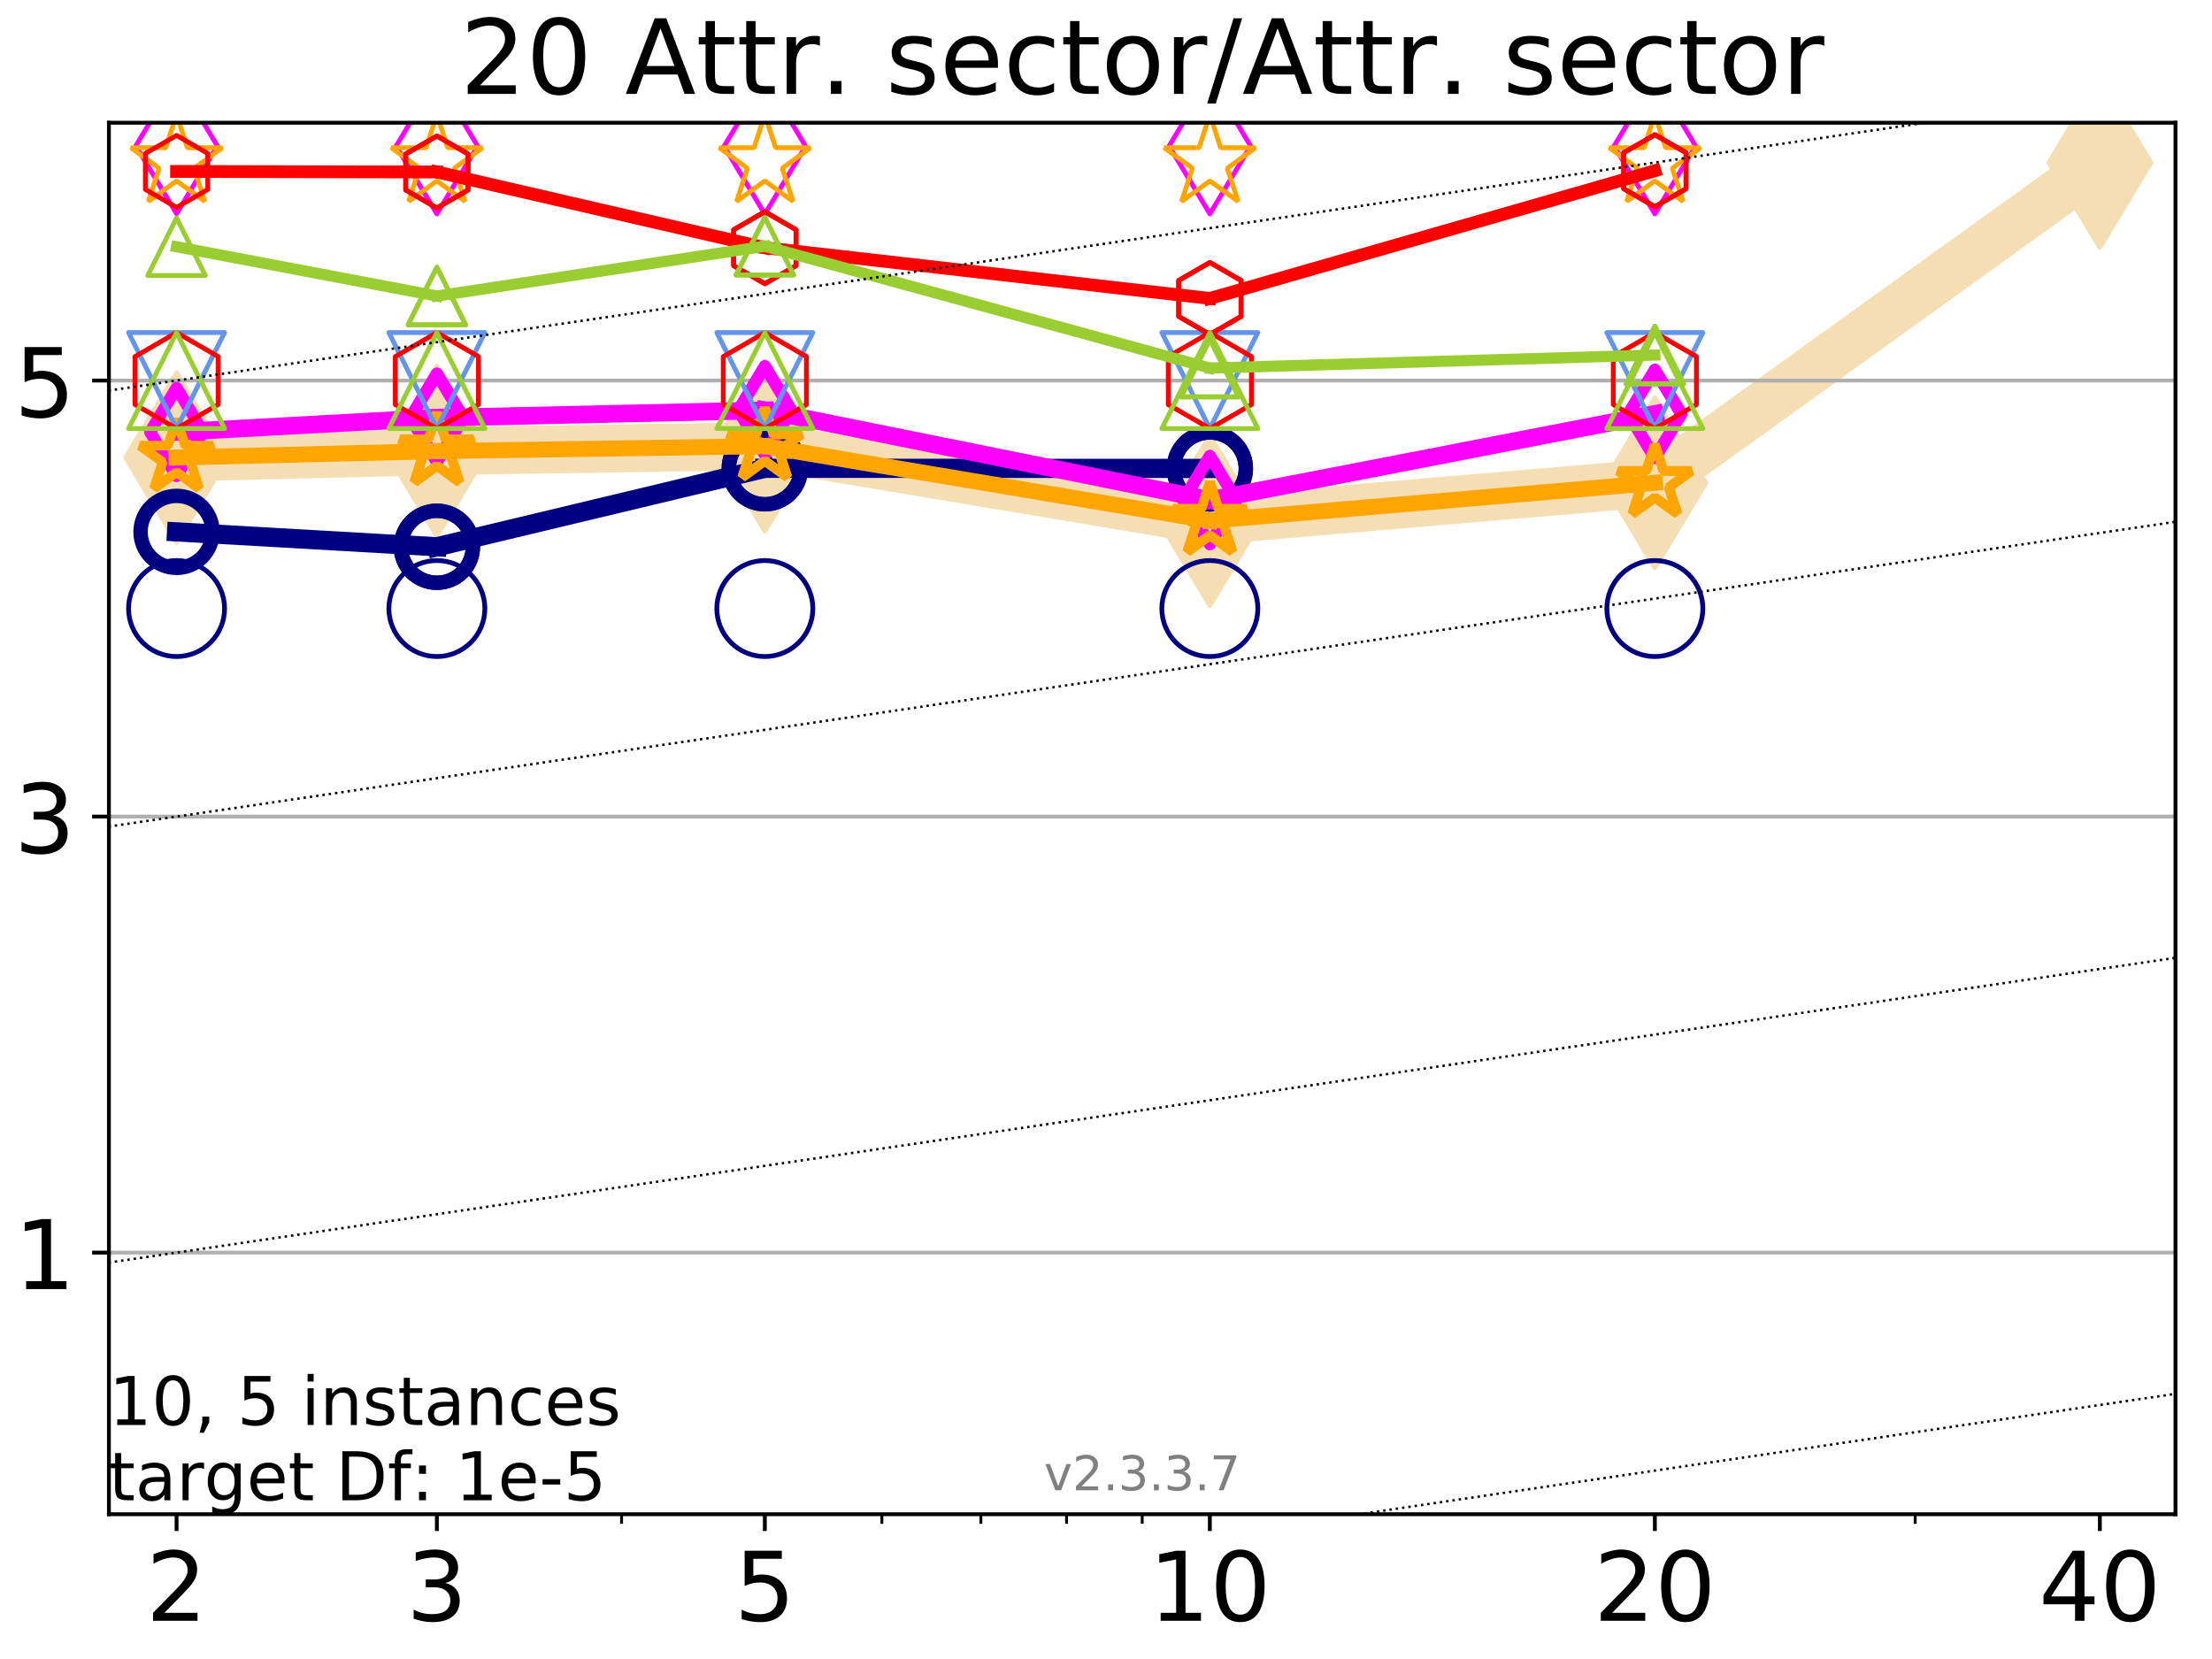 <?xml version="1.0" encoding="utf-8" standalone="no"?>
<!DOCTYPE svg PUBLIC "-//W3C//DTD SVG 1.1//EN"
  "http://www.w3.org/Graphics/SVG/1.1/DTD/svg11.dtd">
<!-- Created with matplotlib (https://matplotlib.org/) -->
<svg height="345.6pt" version="1.1" viewBox="0 0 460.8 345.6" width="460.8pt" xmlns="http://www.w3.org/2000/svg" xmlns:xlink="http://www.w3.org/1999/xlink">
 <defs>
  <style type="text/css">
*{stroke-linecap:butt;stroke-linejoin:round;}
  </style>
 </defs>
 <g id="figure_1">
  <g id="patch_1">
   <path d="M 0 345.6 
L 460.8 345.6 
L 460.8 0 
L 0 0 
z
" style="fill:#ffffff;"/>
  </g>
  <g id="axes_1">
   <g id="patch_2">
    <path d="M 22.69 315.44 
L 453.192 315.44 
L 453.192 25.56 
L 22.69 25.56 
z
" style="fill:#ffffff;"/>
   </g>
   <g id="line2d_1">
    <path clip-path="url(#p41acf5c14c)" d="M 36.781 95.31 
L 91.009 93.977 
L 159.329 92.948 
L 252.032 108.471 
L 344.736 100.58 
L 437.439 33.873 
" style="fill:none;stroke:#f5deb3;stroke-linecap:square;stroke-width:10;"/>
    <defs>
     <path d="M 0 17.678 
L 10.607 0 
L 0 -17.678 
L -10.607 0 
z
" id="m7539dbd05b" style="stroke:#f5deb3;stroke-linejoin:miter;"/>
    </defs>
    <g clip-path="url(#p41acf5c14c)">
     <use style="fill:#f5deb3;stroke:#f5deb3;stroke-linejoin:miter;" x="36.781" xlink:href="#m7539dbd05b" y="95.31"/>
     <use style="fill:#f5deb3;stroke:#f5deb3;stroke-linejoin:miter;" x="91.009" xlink:href="#m7539dbd05b" y="93.977"/>
     <use style="fill:#f5deb3;stroke:#f5deb3;stroke-linejoin:miter;" x="159.329" xlink:href="#m7539dbd05b" y="92.948"/>
     <use style="fill:#f5deb3;stroke:#f5deb3;stroke-linejoin:miter;" x="252.032" xlink:href="#m7539dbd05b" y="108.471"/>
     <use style="fill:#f5deb3;stroke:#f5deb3;stroke-linejoin:miter;" x="344.736" xlink:href="#m7539dbd05b" y="100.58"/>
     <use style="fill:#f5deb3;stroke:#f5deb3;stroke-linejoin:miter;" x="437.439" xlink:href="#m7539dbd05b" y="33.873"/>
    </g>
   </g>
   <g id="matplotlib.axis_1">
    <g id="xtick_1">
     <g id="line2d_2">
      <defs>
       <path d="M 0 0 
L 0 3.5 
" id="m50e91d3ee3" style="stroke:#000000;stroke-width:0.8;"/>
      </defs>
      <g>
       <use style="stroke:#000000;stroke-width:0.8;" x="36.781" xlink:href="#m50e91d3ee3" y="315.44"/>
      </g>
     </g>
     <g id="text_1">
      <!-- 2 -->
      <defs>
       <path d="M 19.188 8.297 
L 53.609 8.297 
L 53.609 0 
L 7.328 0 
L 7.328 8.297 
Q 12.938 14.109 22.625 23.891 
Q 32.328 33.688 34.812 36.531 
Q 39.547 41.844 41.422 45.531 
Q 43.312 49.219 43.312 52.781 
Q 43.312 58.594 39.234 62.25 
Q 35.156 65.922 28.609 65.922 
Q 23.969 65.922 18.812 64.312 
Q 13.672 62.703 7.812 59.422 
L 7.812 69.391 
Q 13.766 71.781 18.938 73 
Q 24.125 74.219 28.422 74.219 
Q 39.75 74.219 46.484 68.547 
Q 53.219 62.891 53.219 53.422 
Q 53.219 48.922 51.531 44.891 
Q 49.859 40.875 45.406 35.406 
Q 44.188 33.984 37.641 27.219 
Q 31.109 20.453 19.188 8.297 
z
" id="DejaVuSans-50"/>
      </defs>
      <g transform="translate(30.419 337.637)scale(0.2 -0.2)">
       <use xlink:href="#DejaVuSans-50"/>
      </g>
     </g>
    </g>
    <g id="xtick_2">
     <g id="line2d_3">
      <g>
       <use style="stroke:#000000;stroke-width:0.8;" x="91.009" xlink:href="#m50e91d3ee3" y="315.44"/>
      </g>
     </g>
     <g id="text_2">
      <!-- 3 -->
      <defs>
       <path d="M 40.578 39.312 
Q 47.656 37.797 51.625 33 
Q 55.609 28.219 55.609 21.188 
Q 55.609 10.406 48.188 4.484 
Q 40.766 -1.422 27.094 -1.422 
Q 22.516 -1.422 17.656 -0.516 
Q 12.797 0.391 7.625 2.203 
L 7.625 11.719 
Q 11.719 9.328 16.594 8.109 
Q 21.484 6.891 26.812 6.891 
Q 36.078 6.891 40.938 10.547 
Q 45.797 14.203 45.797 21.188 
Q 45.797 27.641 41.281 31.266 
Q 36.766 34.906 28.719 34.906 
L 20.219 34.906 
L 20.219 43.016 
L 29.109 43.016 
Q 36.375 43.016 40.234 45.922 
Q 44.094 48.828 44.094 54.297 
Q 44.094 59.906 40.109 62.906 
Q 36.141 65.922 28.719 65.922 
Q 24.656 65.922 20.016 65.031 
Q 15.375 64.156 9.812 62.312 
L 9.812 71.094 
Q 15.438 72.656 20.344 73.438 
Q 25.25 74.219 29.594 74.219 
Q 40.828 74.219 47.359 69.109 
Q 53.906 64.016 53.906 55.328 
Q 53.906 49.266 50.438 45.094 
Q 46.969 40.922 40.578 39.312 
z
" id="DejaVuSans-51"/>
      </defs>
      <g transform="translate(84.647 337.637)scale(0.2 -0.2)">
       <use xlink:href="#DejaVuSans-51"/>
      </g>
     </g>
    </g>
    <g id="xtick_3">
     <g id="line2d_4">
      <g>
       <use style="stroke:#000000;stroke-width:0.8;" x="159.329" xlink:href="#m50e91d3ee3" y="315.44"/>
      </g>
     </g>
     <g id="text_3">
      <!-- 5 -->
      <defs>
       <path d="M 10.797 72.906 
L 49.516 72.906 
L 49.516 64.594 
L 19.828 64.594 
L 19.828 46.734 
Q 21.969 47.469 24.109 47.828 
Q 26.266 48.188 28.422 48.188 
Q 40.625 48.188 47.75 41.5 
Q 54.891 34.812 54.891 23.391 
Q 54.891 11.625 47.562 5.094 
Q 40.234 -1.422 26.906 -1.422 
Q 22.312 -1.422 17.547 -0.641 
Q 12.797 0.141 7.719 1.703 
L 7.719 11.625 
Q 12.109 9.234 16.797 8.062 
Q 21.484 6.891 26.703 6.891 
Q 35.156 6.891 40.078 11.328 
Q 45.016 15.766 45.016 23.391 
Q 45.016 31 40.078 35.438 
Q 35.156 39.891 26.703 39.891 
Q 22.75 39.891 18.812 39.016 
Q 14.891 38.141 10.797 36.281 
z
" id="DejaVuSans-53"/>
      </defs>
      <g transform="translate(152.966 337.637)scale(0.2 -0.2)">
       <use xlink:href="#DejaVuSans-53"/>
      </g>
     </g>
    </g>
    <g id="xtick_4">
     <g id="line2d_5">
      <g>
       <use style="stroke:#000000;stroke-width:0.8;" x="252.032" xlink:href="#m50e91d3ee3" y="315.44"/>
      </g>
     </g>
     <g id="text_4">
      <!-- 10 -->
      <defs>
       <path d="M 12.406 8.297 
L 28.516 8.297 
L 28.516 63.922 
L 10.984 60.406 
L 10.984 69.391 
L 28.422 72.906 
L 38.281 72.906 
L 38.281 8.297 
L 54.391 8.297 
L 54.391 0 
L 12.406 0 
z
" id="DejaVuSans-49"/>
       <path d="M 31.781 66.406 
Q 24.172 66.406 20.328 58.906 
Q 16.5 51.422 16.5 36.375 
Q 16.5 21.391 20.328 13.891 
Q 24.172 6.391 31.781 6.391 
Q 39.453 6.391 43.281 13.891 
Q 47.125 21.391 47.125 36.375 
Q 47.125 51.422 43.281 58.906 
Q 39.453 66.406 31.781 66.406 
z
M 31.781 74.219 
Q 44.047 74.219 50.516 64.516 
Q 56.984 54.828 56.984 36.375 
Q 56.984 17.969 50.516 8.266 
Q 44.047 -1.422 31.781 -1.422 
Q 19.531 -1.422 13.062 8.266 
Q 6.594 17.969 6.594 36.375 
Q 6.594 54.828 13.062 64.516 
Q 19.531 74.219 31.781 74.219 
z
" id="DejaVuSans-48"/>
      </defs>
      <g transform="translate(239.307 337.637)scale(0.2 -0.2)">
       <use xlink:href="#DejaVuSans-49"/>
       <use x="63.623" xlink:href="#DejaVuSans-48"/>
      </g>
     </g>
    </g>
    <g id="xtick_5">
     <g id="line2d_6">
      <g>
       <use style="stroke:#000000;stroke-width:0.8;" x="344.736" xlink:href="#m50e91d3ee3" y="315.44"/>
      </g>
     </g>
     <g id="text_5">
      <!-- 20 -->
      <g transform="translate(332.011 337.637)scale(0.2 -0.2)">
       <use xlink:href="#DejaVuSans-50"/>
       <use x="63.623" xlink:href="#DejaVuSans-48"/>
      </g>
     </g>
    </g>
    <g id="xtick_6">
     <g id="line2d_7">
      <g>
       <use style="stroke:#000000;stroke-width:0.8;" x="437.439" xlink:href="#m50e91d3ee3" y="315.44"/>
      </g>
     </g>
     <g id="text_6">
      <!-- 40 -->
      <defs>
       <path d="M 37.797 64.312 
L 12.891 25.391 
L 37.797 25.391 
z
M 35.203 72.906 
L 47.609 72.906 
L 47.609 25.391 
L 58.016 25.391 
L 58.016 17.188 
L 47.609 17.188 
L 47.609 0 
L 37.797 0 
L 37.797 17.188 
L 4.891 17.188 
L 4.891 26.703 
z
" id="DejaVuSans-52"/>
      </defs>
      <g transform="translate(424.714 337.637)scale(0.2 -0.2)">
       <use xlink:href="#DejaVuSans-52"/>
       <use x="63.623" xlink:href="#DejaVuSans-48"/>
      </g>
     </g>
    </g>
    <g id="xtick_7">
     <g id="line2d_8">
      <defs>
       <path d="M 0 0 
L 0 2 
" id="m3b1a9f4976" style="stroke:#000000;stroke-width:0.6;"/>
      </defs>
      <g>
       <use style="stroke:#000000;stroke-width:0.6;" x="129.485" xlink:href="#m3b1a9f4976" y="315.44"/>
      </g>
     </g>
    </g>
    <g id="xtick_8">
     <g id="line2d_9">
      <g>
       <use style="stroke:#000000;stroke-width:0.6;" x="183.713" xlink:href="#m3b1a9f4976" y="315.44"/>
      </g>
     </g>
    </g>
    <g id="xtick_9">
     <g id="line2d_10">
      <g>
       <use style="stroke:#000000;stroke-width:0.6;" x="204.329" xlink:href="#m3b1a9f4976" y="315.44"/>
      </g>
     </g>
    </g>
    <g id="xtick_10">
     <g id="line2d_11">
      <g>
       <use style="stroke:#000000;stroke-width:0.6;" x="222.188" xlink:href="#m3b1a9f4976" y="315.44"/>
      </g>
     </g>
    </g>
    <g id="xtick_11">
     <g id="line2d_12">
      <g>
       <use style="stroke:#000000;stroke-width:0.6;" x="237.941" xlink:href="#m3b1a9f4976" y="315.44"/>
      </g>
     </g>
    </g>
    <g id="xtick_12">
     <g id="line2d_13">
      <g>
       <use style="stroke:#000000;stroke-width:0.6;" x="398.964" xlink:href="#m3b1a9f4976" y="315.44"/>
      </g>
     </g>
    </g>
   </g>
   <g id="matplotlib.axis_2">
    <g id="ytick_1">
     <g id="line2d_14">
      <path clip-path="url(#p41acf5c14c)" d="M 22.69 260.942 
L 453.192 260.942 
" style="fill:none;stroke:#b0b0b0;stroke-linecap:square;stroke-width:0.8;"/>
     </g>
     <g id="line2d_15">
      <defs>
       <path d="M 0 0 
L -3.5 0 
" id="m566e4eaef5" style="stroke:#000000;stroke-width:0.8;"/>
      </defs>
      <g>
       <use style="stroke:#000000;stroke-width:0.8;" x="22.69" xlink:href="#m566e4eaef5" y="260.942"/>
      </g>
     </g>
     <g id="text_7">
      <!-- 1 -->
      <g transform="translate(2.965 268.54)scale(0.2 -0.2)">
       <use xlink:href="#DejaVuSans-49"/>
      </g>
     </g>
    </g>
    <g id="ytick_2">
     <g id="line2d_16">
      <path clip-path="url(#p41acf5c14c)" d="M 22.69 170.111 
L 453.192 170.111 
" style="fill:none;stroke:#b0b0b0;stroke-linecap:square;stroke-width:0.8;"/>
     </g>
     <g id="line2d_17">
      <g>
       <use style="stroke:#000000;stroke-width:0.8;" x="22.69" xlink:href="#m566e4eaef5" y="170.111"/>
      </g>
     </g>
     <g id="text_8">
      <!-- 3 -->
      <g transform="translate(2.965 177.709)scale(0.2 -0.2)">
       <use xlink:href="#DejaVuSans-51"/>
      </g>
     </g>
    </g>
    <g id="ytick_3">
     <g id="line2d_18">
      <path clip-path="url(#p41acf5c14c)" d="M 22.69 79.28 
L 453.192 79.28 
" style="fill:none;stroke:#b0b0b0;stroke-linecap:square;stroke-width:0.8;"/>
     </g>
     <g id="line2d_19">
      <g>
       <use style="stroke:#000000;stroke-width:0.8;" x="22.69" xlink:href="#m566e4eaef5" y="79.28"/>
      </g>
     </g>
     <g id="text_9">
      <!-- 5 -->
      <g transform="translate(2.965 86.878)scale(0.2 -0.2)">
       <use xlink:href="#DejaVuSans-53"/>
      </g>
     </g>
    </g>
   </g>
   <g id="line2d_20">
    <path clip-path="url(#p41acf5c14c)" d="M 36.781 110.799 
L 91.009 113.903 
" style="fill:none;stroke:#000080;stroke-linecap:square;stroke-width:4;"/>
    <defs>
     <path d="M 0 7.5 
C 1.989 7.5 3.897 6.71 5.303 5.303 
C 6.71 3.897 7.5 1.989 7.5 0 
C 7.5 -1.989 6.71 -3.897 5.303 -5.303 
C 3.897 -6.71 1.989 -7.5 0 -7.5 
C -1.989 -7.5 -3.897 -6.71 -5.303 -5.303 
C -6.71 -3.897 -7.5 -1.989 -7.5 0 
C -7.5 1.989 -6.71 3.897 -5.303 5.303 
C -3.897 6.71 -1.989 7.5 0 7.5 
z
" id="me9a0c41f07" style="stroke:#000080;stroke-width:3;"/>
    </defs>
    <g clip-path="url(#p41acf5c14c)">
     <use style="fill-opacity:0;stroke:#000080;stroke-width:3;" x="36.781" xlink:href="#me9a0c41f07" y="110.799"/>
     <use style="fill-opacity:0;stroke:#000080;stroke-width:3;" x="91.009" xlink:href="#me9a0c41f07" y="113.903"/>
    </g>
   </g>
   <g id="line2d_21">
    <path clip-path="url(#p41acf5c14c)" d="M 91.009 113.903 
L 159.329 97.552 
" style="fill:none;stroke:#000080;stroke-linecap:square;stroke-width:4;"/>
    <g clip-path="url(#p41acf5c14c)">
     <use style="fill-opacity:0;stroke:#000080;stroke-width:3;" x="91.009" xlink:href="#me9a0c41f07" y="113.903"/>
     <use style="fill-opacity:0;stroke:#000080;stroke-width:3;" x="159.329" xlink:href="#me9a0c41f07" y="97.552"/>
    </g>
   </g>
   <g id="line2d_22">
    <path clip-path="url(#p41acf5c14c)" d="M 159.329 97.552 
L 252.032 97.583 
" style="fill:none;stroke:#000080;stroke-linecap:square;stroke-width:4;"/>
    <g clip-path="url(#p41acf5c14c)">
     <use style="fill-opacity:0;stroke:#000080;stroke-width:3;" x="159.329" xlink:href="#me9a0c41f07" y="97.552"/>
     <use style="fill-opacity:0;stroke:#000080;stroke-width:3;" x="252.032" xlink:href="#me9a0c41f07" y="97.583"/>
    </g>
   </g>
   <g id="line2d_23">
    <path clip-path="url(#p41acf5c14c)" d="M 252.032 97.583 
" style="fill:none;stroke:#000080;stroke-linecap:square;stroke-width:4;"/>
    <g clip-path="url(#p41acf5c14c)">
     <use style="fill-opacity:0;stroke:#000080;stroke-width:3;" x="252.032" xlink:href="#me9a0c41f07" y="97.583"/>
    </g>
   </g>
   <g id="line2d_24"/>
   <g id="line2d_25">
    <defs>
     <path d="M 0 10 
C 2.652 10 5.196 8.946 7.071 7.071 
C 8.946 5.196 10 2.652 10 0 
C 10 -2.652 8.946 -5.196 7.071 -7.071 
C 5.196 -8.946 2.652 -10 0 -10 
C -2.652 -10 -5.196 -8.946 -7.071 -7.071 
C -8.946 -5.196 -10 -2.652 -10 0 
C -10 2.652 -8.946 5.196 -7.071 7.071 
C -5.196 8.946 -2.652 10 0 10 
z
" id="m6c5e636b17" style="stroke:#000080;"/>
    </defs>
    <g clip-path="url(#p41acf5c14c)">
     <use style="fill-opacity:0;stroke:#000080;" x="36.781" xlink:href="#m6c5e636b17" y="126.769"/>
     <use style="fill-opacity:0;stroke:#000080;" x="91.009" xlink:href="#m6c5e636b17" y="126.768"/>
     <use style="fill-opacity:0;stroke:#000080;" x="159.329" xlink:href="#m6c5e636b17" y="126.77"/>
     <use style="fill-opacity:0;stroke:#000080;" x="252.032" xlink:href="#m6c5e636b17" y="126.771"/>
     <use style="fill-opacity:0;stroke:#000080;" x="344.736" xlink:href="#m6c5e636b17" y="126.772"/>
    </g>
   </g>
   <g id="line2d_26">
    <path clip-path="url(#p41acf5c14c)" d="M 36.781 89.987 
L 91.009 87.031 
" style="fill:none;stroke:#ff00ff;stroke-linecap:square;stroke-width:3.667;"/>
    <defs>
     <path d="M 0 9.192 
L 5.515 0 
L 0 -9.192 
L -5.515 0 
z
" id="m401dc0c640" style="stroke:#ff00ff;stroke-linejoin:miter;stroke-width:2.5;"/>
    </defs>
    <g clip-path="url(#p41acf5c14c)">
     <use style="fill-opacity:0;stroke:#ff00ff;stroke-linejoin:miter;stroke-width:2.5;" x="36.781" xlink:href="#m401dc0c640" y="89.987"/>
     <use style="fill-opacity:0;stroke:#ff00ff;stroke-linejoin:miter;stroke-width:2.5;" x="91.009" xlink:href="#m401dc0c640" y="87.031"/>
    </g>
   </g>
   <g id="line2d_27">
    <path clip-path="url(#p41acf5c14c)" d="M 91.009 87.031 
L 159.329 85.48 
" style="fill:none;stroke:#ff00ff;stroke-linecap:square;stroke-width:3.667;"/>
    <g clip-path="url(#p41acf5c14c)">
     <use style="fill-opacity:0;stroke:#ff00ff;stroke-linejoin:miter;stroke-width:2.5;" x="91.009" xlink:href="#m401dc0c640" y="87.031"/>
     <use style="fill-opacity:0;stroke:#ff00ff;stroke-linejoin:miter;stroke-width:2.5;" x="159.329" xlink:href="#m401dc0c640" y="85.48"/>
    </g>
   </g>
   <g id="line2d_28">
    <path clip-path="url(#p41acf5c14c)" d="M 159.329 85.48 
L 252.032 104.179 
" style="fill:none;stroke:#ff00ff;stroke-linecap:square;stroke-width:3.667;"/>
    <g clip-path="url(#p41acf5c14c)">
     <use style="fill-opacity:0;stroke:#ff00ff;stroke-linejoin:miter;stroke-width:2.5;" x="159.329" xlink:href="#m401dc0c640" y="85.48"/>
     <use style="fill-opacity:0;stroke:#ff00ff;stroke-linejoin:miter;stroke-width:2.5;" x="252.032" xlink:href="#m401dc0c640" y="104.179"/>
    </g>
   </g>
   <g id="line2d_29">
    <path clip-path="url(#p41acf5c14c)" d="M 252.032 104.179 
L 344.736 86.226 
" style="fill:none;stroke:#ff00ff;stroke-linecap:square;stroke-width:3.667;"/>
    <g clip-path="url(#p41acf5c14c)">
     <use style="fill-opacity:0;stroke:#ff00ff;stroke-linejoin:miter;stroke-width:2.5;" x="252.032" xlink:href="#m401dc0c640" y="104.179"/>
     <use style="fill-opacity:0;stroke:#ff00ff;stroke-linejoin:miter;stroke-width:2.5;" x="344.736" xlink:href="#m401dc0c640" y="86.226"/>
    </g>
   </g>
   <g id="line2d_30">
    <path clip-path="url(#p41acf5c14c)" d="M 344.736 86.226 
" style="fill:none;stroke:#ff00ff;stroke-linecap:square;stroke-width:3.667;"/>
    <g clip-path="url(#p41acf5c14c)">
     <use style="fill-opacity:0;stroke:#ff00ff;stroke-linejoin:miter;stroke-width:2.5;" x="344.736" xlink:href="#m401dc0c640" y="86.226"/>
    </g>
   </g>
   <g id="line2d_31"/>
   <g id="line2d_32">
    <defs>
     <path d="M 0 14.142 
L 8.485 0 
L 0 -14.142 
L -8.485 0 
z
" id="medc32331a2" style="stroke:#ff00ff;stroke-linejoin:miter;"/>
    </defs>
    <g clip-path="url(#p41acf5c14c)">
     <use style="fill-opacity:0;stroke:#ff00ff;stroke-linejoin:miter;" x="36.781" xlink:href="#medc32331a2" y="30.38"/>
     <use style="fill-opacity:0;stroke:#ff00ff;stroke-linejoin:miter;" x="91.009" xlink:href="#medc32331a2" y="30.427"/>
     <use style="fill-opacity:0;stroke:#ff00ff;stroke-linejoin:miter;" x="159.329" xlink:href="#medc32331a2" y="30.463"/>
     <use style="fill-opacity:0;stroke:#ff00ff;stroke-linejoin:miter;" x="252.032" xlink:href="#medc32331a2" y="30.412"/>
     <use style="fill-opacity:0;stroke:#ff00ff;stroke-linejoin:miter;" x="344.736" xlink:href="#medc32331a2" y="30.415"/>
    </g>
   </g>
   <g id="line2d_33">
    <path clip-path="url(#p41acf5c14c)" d="M 36.781 95.31 
L 91.009 93.977 
" style="fill:none;stroke:#ffa500;stroke-linecap:square;stroke-width:3.333;"/>
    <defs>
     <path d="M 0 -8 
L -1.796 -2.472 
L -7.608 -2.472 
L -2.906 0.944 
L -4.702 6.472 
L -0 3.056 
L 4.702 6.472 
L 2.906 0.944 
L 7.608 -2.472 
L 1.796 -2.472 
z
" id="m065042bf1a" style="stroke:#ffa500;stroke-linejoin:bevel;stroke-width:2;"/>
    </defs>
    <g clip-path="url(#p41acf5c14c)">
     <use style="fill-opacity:0;stroke:#ffa500;stroke-linejoin:bevel;stroke-width:2;" x="36.781" xlink:href="#m065042bf1a" y="95.31"/>
     <use style="fill-opacity:0;stroke:#ffa500;stroke-linejoin:bevel;stroke-width:2;" x="91.009" xlink:href="#m065042bf1a" y="93.977"/>
    </g>
   </g>
   <g id="line2d_34">
    <path clip-path="url(#p41acf5c14c)" d="M 91.009 93.977 
L 159.329 92.948 
" style="fill:none;stroke:#ffa500;stroke-linecap:square;stroke-width:3.333;"/>
    <g clip-path="url(#p41acf5c14c)">
     <use style="fill-opacity:0;stroke:#ffa500;stroke-linejoin:bevel;stroke-width:2;" x="91.009" xlink:href="#m065042bf1a" y="93.977"/>
     <use style="fill-opacity:0;stroke:#ffa500;stroke-linejoin:bevel;stroke-width:2;" x="159.329" xlink:href="#m065042bf1a" y="92.948"/>
    </g>
   </g>
   <g id="line2d_35">
    <path clip-path="url(#p41acf5c14c)" d="M 159.329 92.948 
L 252.032 108.471 
" style="fill:none;stroke:#ffa500;stroke-linecap:square;stroke-width:3.333;"/>
    <g clip-path="url(#p41acf5c14c)">
     <use style="fill-opacity:0;stroke:#ffa500;stroke-linejoin:bevel;stroke-width:2;" x="159.329" xlink:href="#m065042bf1a" y="92.948"/>
     <use style="fill-opacity:0;stroke:#ffa500;stroke-linejoin:bevel;stroke-width:2;" x="252.032" xlink:href="#m065042bf1a" y="108.471"/>
    </g>
   </g>
   <g id="line2d_36">
    <path clip-path="url(#p41acf5c14c)" d="M 252.032 108.471 
L 344.736 100.58 
" style="fill:none;stroke:#ffa500;stroke-linecap:square;stroke-width:3.333;"/>
    <g clip-path="url(#p41acf5c14c)">
     <use style="fill-opacity:0;stroke:#ffa500;stroke-linejoin:bevel;stroke-width:2;" x="252.032" xlink:href="#m065042bf1a" y="108.471"/>
     <use style="fill-opacity:0;stroke:#ffa500;stroke-linejoin:bevel;stroke-width:2;" x="344.736" xlink:href="#m065042bf1a" y="100.58"/>
    </g>
   </g>
   <g id="line2d_37">
    <path clip-path="url(#p41acf5c14c)" d="M 344.736 100.58 
" style="fill:none;stroke:#ffa500;stroke-linecap:square;stroke-width:3.333;"/>
    <g clip-path="url(#p41acf5c14c)">
     <use style="fill-opacity:0;stroke:#ffa500;stroke-linejoin:bevel;stroke-width:2;" x="344.736" xlink:href="#m065042bf1a" y="100.58"/>
    </g>
   </g>
   <g id="line2d_38"/>
   <g id="line2d_39">
    <defs>
     <path d="M 0 -10 
L -2.245 -3.09 
L -9.511 -3.09 
L -3.633 1.18 
L -5.878 8.09 
L -0 3.82 
L 5.878 8.09 
L 3.633 1.18 
L 9.511 -3.09 
L 2.245 -3.09 
z
" id="m8dc63beef2" style="stroke:#ffa500;stroke-linejoin:bevel;"/>
    </defs>
    <g clip-path="url(#p41acf5c14c)">
     <use style="fill-opacity:0;stroke:#ffa500;stroke-linejoin:bevel;" x="36.781" xlink:href="#m8dc63beef2" y="33.865"/>
     <use style="fill-opacity:0;stroke:#ffa500;stroke-linejoin:bevel;" x="91.009" xlink:href="#m8dc63beef2" y="33.865"/>
     <use style="fill-opacity:0;stroke:#ffa500;stroke-linejoin:bevel;" x="159.329" xlink:href="#m8dc63beef2" y="33.865"/>
     <use style="fill-opacity:0;stroke:#ffa500;stroke-linejoin:bevel;" x="252.032" xlink:href="#m8dc63beef2" y="33.865"/>
     <use style="fill-opacity:0;stroke:#ffa500;stroke-linejoin:bevel;" x="344.736" xlink:href="#m8dc63beef2" y="33.865"/>
    </g>
   </g>
   <g id="line2d_40"/>
   <g id="line2d_41">
    <defs>
     <path d="M -0 10 
L 10 -10 
L -10 -10 
z
" id="m78852cb755" style="stroke:#6495ed;stroke-linejoin:miter;"/>
    </defs>
    <g clip-path="url(#p41acf5c14c)">
     <use style="fill-opacity:0;stroke:#6495ed;stroke-linejoin:miter;" x="36.781" xlink:href="#m78852cb755" y="79.28"/>
     <use style="fill-opacity:0;stroke:#6495ed;stroke-linejoin:miter;" x="91.009" xlink:href="#m78852cb755" y="79.279"/>
     <use style="fill-opacity:0;stroke:#6495ed;stroke-linejoin:miter;" x="159.329" xlink:href="#m78852cb755" y="79.28"/>
     <use style="fill-opacity:0;stroke:#6495ed;stroke-linejoin:miter;" x="252.032" xlink:href="#m78852cb755" y="79.28"/>
     <use style="fill-opacity:0;stroke:#6495ed;stroke-linejoin:miter;" x="344.736" xlink:href="#m78852cb755" y="79.28"/>
    </g>
   </g>
   <g id="line2d_42">
    <path clip-path="url(#p41acf5c14c)" d="M 36.781 35.713 
L 91.009 35.831 
" style="fill:none;stroke:#ff0000;stroke-linecap:square;stroke-width:2.667;"/>
    <defs>
     <path d="M 0 -7.5 
L -6.495 -3.75 
L -6.495 3.75 
L -0 7.5 
L 6.495 3.75 
L 6.495 -3.75 
z
" id="mb0c38689ed" style="stroke:#ff0000;stroke-linejoin:miter;"/>
    </defs>
    <g clip-path="url(#p41acf5c14c)">
     <use style="fill-opacity:0;stroke:#ff0000;stroke-linejoin:miter;" x="36.781" xlink:href="#mb0c38689ed" y="35.713"/>
     <use style="fill-opacity:0;stroke:#ff0000;stroke-linejoin:miter;" x="91.009" xlink:href="#mb0c38689ed" y="35.831"/>
    </g>
   </g>
   <g id="line2d_43">
    <path clip-path="url(#p41acf5c14c)" d="M 91.009 35.831 
L 159.329 51.603 
" style="fill:none;stroke:#ff0000;stroke-linecap:square;stroke-width:2.667;"/>
    <g clip-path="url(#p41acf5c14c)">
     <use style="fill-opacity:0;stroke:#ff0000;stroke-linejoin:miter;" x="91.009" xlink:href="#mb0c38689ed" y="35.831"/>
     <use style="fill-opacity:0;stroke:#ff0000;stroke-linejoin:miter;" x="159.329" xlink:href="#mb0c38689ed" y="51.603"/>
    </g>
   </g>
   <g id="line2d_44">
    <path clip-path="url(#p41acf5c14c)" d="M 159.329 51.603 
L 252.032 62.171 
" style="fill:none;stroke:#ff0000;stroke-linecap:square;stroke-width:2.667;"/>
    <g clip-path="url(#p41acf5c14c)">
     <use style="fill-opacity:0;stroke:#ff0000;stroke-linejoin:miter;" x="159.329" xlink:href="#mb0c38689ed" y="51.603"/>
     <use style="fill-opacity:0;stroke:#ff0000;stroke-linejoin:miter;" x="252.032" xlink:href="#mb0c38689ed" y="62.171"/>
    </g>
   </g>
   <g id="line2d_45">
    <path clip-path="url(#p41acf5c14c)" d="M 252.032 62.171 
L 344.736 35.566 
" style="fill:none;stroke:#ff0000;stroke-linecap:square;stroke-width:2.667;"/>
    <g clip-path="url(#p41acf5c14c)">
     <use style="fill-opacity:0;stroke:#ff0000;stroke-linejoin:miter;" x="252.032" xlink:href="#mb0c38689ed" y="62.171"/>
     <use style="fill-opacity:0;stroke:#ff0000;stroke-linejoin:miter;" x="344.736" xlink:href="#mb0c38689ed" y="35.566"/>
    </g>
   </g>
   <g id="line2d_46">
    <path clip-path="url(#p41acf5c14c)" d="M 344.736 35.566 
" style="fill:none;stroke:#ff0000;stroke-linecap:square;stroke-width:2.667;"/>
    <g clip-path="url(#p41acf5c14c)">
     <use style="fill-opacity:0;stroke:#ff0000;stroke-linejoin:miter;" x="344.736" xlink:href="#mb0c38689ed" y="35.566"/>
    </g>
   </g>
   <g id="line2d_47"/>
   <g id="line2d_48">
    <defs>
     <path d="M 0 -10 
L -8.66 -5 
L -8.66 5 
L -0 10 
L 8.66 5 
L 8.66 -5 
z
" id="md9c0fa4447" style="stroke:#ff0000;stroke-linejoin:miter;"/>
    </defs>
    <g clip-path="url(#p41acf5c14c)">
     <use style="fill-opacity:0;stroke:#ff0000;stroke-linejoin:miter;" x="36.781" xlink:href="#md9c0fa4447" y="79.279"/>
     <use style="fill-opacity:0;stroke:#ff0000;stroke-linejoin:miter;" x="91.009" xlink:href="#md9c0fa4447" y="79.28"/>
     <use style="fill-opacity:0;stroke:#ff0000;stroke-linejoin:miter;" x="159.329" xlink:href="#md9c0fa4447" y="79.28"/>
     <use style="fill-opacity:0;stroke:#ff0000;stroke-linejoin:miter;" x="252.032" xlink:href="#md9c0fa4447" y="79.28"/>
     <use style="fill-opacity:0;stroke:#ff0000;stroke-linejoin:miter;" x="344.736" xlink:href="#md9c0fa4447" y="79.28"/>
    </g>
   </g>
   <g id="line2d_49">
    <path clip-path="url(#p41acf5c14c)" d="M 36.781 51.397 
L 91.009 61.667 
" style="fill:none;stroke:#9acd32;stroke-linecap:square;stroke-width:2.333;"/>
    <defs>
     <path d="M 0 -6 
L -6 6 
L 6 6 
z
" id="m09aee1cfd4" style="stroke:#9acd32;stroke-linejoin:miter;"/>
    </defs>
    <g clip-path="url(#p41acf5c14c)">
     <use style="fill-opacity:0;stroke:#9acd32;stroke-linejoin:miter;" x="36.781" xlink:href="#m09aee1cfd4" y="51.397"/>
     <use style="fill-opacity:0;stroke:#9acd32;stroke-linejoin:miter;" x="91.009" xlink:href="#m09aee1cfd4" y="61.667"/>
    </g>
   </g>
   <g id="line2d_50">
    <path clip-path="url(#p41acf5c14c)" d="M 91.009 61.667 
L 159.329 51.294 
" style="fill:none;stroke:#9acd32;stroke-linecap:square;stroke-width:2.333;"/>
    <g clip-path="url(#p41acf5c14c)">
     <use style="fill-opacity:0;stroke:#9acd32;stroke-linejoin:miter;" x="91.009" xlink:href="#m09aee1cfd4" y="61.667"/>
     <use style="fill-opacity:0;stroke:#9acd32;stroke-linejoin:miter;" x="159.329" xlink:href="#m09aee1cfd4" y="51.294"/>
    </g>
   </g>
   <g id="line2d_51">
    <path clip-path="url(#p41acf5c14c)" d="M 159.329 51.294 
L 252.032 76.672 
" style="fill:none;stroke:#9acd32;stroke-linecap:square;stroke-width:2.333;"/>
    <g clip-path="url(#p41acf5c14c)">
     <use style="fill-opacity:0;stroke:#9acd32;stroke-linejoin:miter;" x="159.329" xlink:href="#m09aee1cfd4" y="51.294"/>
     <use style="fill-opacity:0;stroke:#9acd32;stroke-linejoin:miter;" x="252.032" xlink:href="#m09aee1cfd4" y="76.672"/>
    </g>
   </g>
   <g id="line2d_52">
    <path clip-path="url(#p41acf5c14c)" d="M 252.032 76.672 
L 344.736 73.967 
" style="fill:none;stroke:#9acd32;stroke-linecap:square;stroke-width:2.333;"/>
    <g clip-path="url(#p41acf5c14c)">
     <use style="fill-opacity:0;stroke:#9acd32;stroke-linejoin:miter;" x="252.032" xlink:href="#m09aee1cfd4" y="76.672"/>
     <use style="fill-opacity:0;stroke:#9acd32;stroke-linejoin:miter;" x="344.736" xlink:href="#m09aee1cfd4" y="73.967"/>
    </g>
   </g>
   <g id="line2d_53">
    <path clip-path="url(#p41acf5c14c)" d="M 344.736 73.967 
" style="fill:none;stroke:#9acd32;stroke-linecap:square;stroke-width:2.333;"/>
    <g clip-path="url(#p41acf5c14c)">
     <use style="fill-opacity:0;stroke:#9acd32;stroke-linejoin:miter;" x="344.736" xlink:href="#m09aee1cfd4" y="73.967"/>
    </g>
   </g>
   <g id="line2d_54"/>
   <g id="line2d_55">
    <defs>
     <path d="M 0 -10 
L -10 10 
L 10 10 
z
" id="m424eefaf4b" style="stroke:#9acd32;stroke-linejoin:miter;"/>
    </defs>
    <g clip-path="url(#p41acf5c14c)">
     <use style="fill-opacity:0;stroke:#9acd32;stroke-linejoin:miter;" x="36.781" xlink:href="#m424eefaf4b" y="79.279"/>
     <use style="fill-opacity:0;stroke:#9acd32;stroke-linejoin:miter;" x="91.009" xlink:href="#m424eefaf4b" y="79.279"/>
     <use style="fill-opacity:0;stroke:#9acd32;stroke-linejoin:miter;" x="159.329" xlink:href="#m424eefaf4b" y="79.28"/>
     <use style="fill-opacity:0;stroke:#9acd32;stroke-linejoin:miter;" x="252.032" xlink:href="#m424eefaf4b" y="79.28"/>
     <use style="fill-opacity:0;stroke:#9acd32;stroke-linejoin:miter;" x="344.736" xlink:href="#m424eefaf4b" y="79.28"/>
    </g>
   </g>
   <g id="line2d_56"/>
   <g id="line2d_57">
    <path clip-path="url(#p41acf5c14c)" d="M 71.854 346.6 
L 461.8 289.093 
" style="fill:none;stroke:#000000;stroke-dasharray:0.5,0.825;stroke-dashoffset:0;stroke-width:0.5;"/>
   </g>
   <g id="line2d_58">
    <path clip-path="url(#p41acf5c14c)" d="M -1 266.513 
L 461.8 198.262 
" style="fill:none;stroke:#000000;stroke-dasharray:0.5,0.825;stroke-dashoffset:0;stroke-width:0.5;"/>
   </g>
   <g id="line2d_59">
    <path clip-path="url(#p41acf5c14c)" d="M -1 175.683 
L 461.8 107.431 
" style="fill:none;stroke:#000000;stroke-dasharray:0.5,0.825;stroke-dashoffset:0;stroke-width:0.5;"/>
   </g>
   <g id="line2d_60">
    <path clip-path="url(#p41acf5c14c)" d="M -1 84.852 
L 461.8 16.601 
" style="fill:none;stroke:#000000;stroke-dasharray:0.5,0.825;stroke-dashoffset:0;stroke-width:0.5;"/>
   </g>
   <g id="line2d_61">
    <path clip-path="url(#p41acf5c14c)" style="fill:none;stroke:#000000;stroke-dasharray:0.5,0.825;stroke-dashoffset:0;stroke-width:0.5;"/>
   </g>
   <g id="patch_3">
    <path d="M 22.69 315.44 
L 22.69 25.56 
" style="fill:none;stroke:#000000;stroke-linecap:square;stroke-linejoin:miter;stroke-width:0.8;"/>
   </g>
   <g id="patch_4">
    <path d="M 453.192 315.44 
L 453.192 25.56 
" style="fill:none;stroke:#000000;stroke-linecap:square;stroke-linejoin:miter;stroke-width:0.8;"/>
   </g>
   <g id="patch_5">
    <path d="M 22.69 315.44 
L 453.192 315.44 
" style="fill:none;stroke:#000000;stroke-linecap:square;stroke-linejoin:miter;stroke-width:0.8;"/>
   </g>
   <g id="patch_6">
    <path d="M 22.69 25.56 
L 453.192 25.56 
" style="fill:none;stroke:#000000;stroke-linecap:square;stroke-linejoin:miter;stroke-width:0.8;"/>
   </g>
   <g id="text_10">
    <!-- 10, 5 instances -->
    <defs>
     <path d="M 11.719 12.406 
L 22.016 12.406 
L 22.016 4 
L 14.016 -11.625 
L 7.719 -11.625 
L 11.719 4 
z
" id="DejaVuSans-44"/>
     <path id="DejaVuSans-32"/>
     <path d="M 9.422 54.688 
L 18.406 54.688 
L 18.406 0 
L 9.422 0 
z
M 9.422 75.984 
L 18.406 75.984 
L 18.406 64.594 
L 9.422 64.594 
z
" id="DejaVuSans-105"/>
     <path d="M 54.891 33.016 
L 54.891 0 
L 45.906 0 
L 45.906 32.719 
Q 45.906 40.484 42.875 44.328 
Q 39.844 48.188 33.797 48.188 
Q 26.516 48.188 22.312 43.547 
Q 18.109 38.922 18.109 30.906 
L 18.109 0 
L 9.078 0 
L 9.078 54.688 
L 18.109 54.688 
L 18.109 46.188 
Q 21.344 51.125 25.703 53.562 
Q 30.078 56 35.797 56 
Q 45.219 56 50.047 50.172 
Q 54.891 44.344 54.891 33.016 
z
" id="DejaVuSans-110"/>
     <path d="M 44.281 53.078 
L 44.281 44.578 
Q 40.484 46.531 36.375 47.5 
Q 32.281 48.484 27.875 48.484 
Q 21.188 48.484 17.844 46.438 
Q 14.5 44.391 14.5 40.281 
Q 14.5 37.156 16.891 35.375 
Q 19.281 33.594 26.516 31.984 
L 29.594 31.297 
Q 39.156 29.25 43.188 25.516 
Q 47.219 21.781 47.219 15.094 
Q 47.219 7.469 41.188 3.016 
Q 35.156 -1.422 24.609 -1.422 
Q 20.219 -1.422 15.453 -0.562 
Q 10.688 0.297 5.422 2 
L 5.422 11.281 
Q 10.406 8.688 15.234 7.391 
Q 20.062 6.109 24.812 6.109 
Q 31.156 6.109 34.562 8.281 
Q 37.984 10.453 37.984 14.406 
Q 37.984 18.062 35.516 20.016 
Q 33.062 21.969 24.703 23.781 
L 21.578 24.516 
Q 13.234 26.266 9.516 29.906 
Q 5.812 33.547 5.812 39.891 
Q 5.812 47.609 11.281 51.797 
Q 16.75 56 26.812 56 
Q 31.781 56 36.172 55.266 
Q 40.578 54.547 44.281 53.078 
z
" id="DejaVuSans-115"/>
     <path d="M 18.312 70.219 
L 18.312 54.688 
L 36.812 54.688 
L 36.812 47.703 
L 18.312 47.703 
L 18.312 18.016 
Q 18.312 11.328 20.141 9.422 
Q 21.969 7.516 27.594 7.516 
L 36.812 7.516 
L 36.812 0 
L 27.594 0 
Q 17.188 0 13.234 3.875 
Q 9.281 7.766 9.281 18.016 
L 9.281 47.703 
L 2.688 47.703 
L 2.688 54.688 
L 9.281 54.688 
L 9.281 70.219 
z
" id="DejaVuSans-116"/>
     <path d="M 34.281 27.484 
Q 23.391 27.484 19.188 25 
Q 14.984 22.516 14.984 16.5 
Q 14.984 11.719 18.141 8.906 
Q 21.297 6.109 26.703 6.109 
Q 34.188 6.109 38.703 11.406 
Q 43.219 16.703 43.219 25.484 
L 43.219 27.484 
z
M 52.203 31.203 
L 52.203 0 
L 43.219 0 
L 43.219 8.297 
Q 40.141 3.328 35.547 0.953 
Q 30.953 -1.422 24.312 -1.422 
Q 15.922 -1.422 10.953 3.297 
Q 6 8.016 6 15.922 
Q 6 25.141 12.172 29.828 
Q 18.359 34.516 30.609 34.516 
L 43.219 34.516 
L 43.219 35.406 
Q 43.219 41.609 39.141 45 
Q 35.062 48.391 27.688 48.391 
Q 23 48.391 18.547 47.266 
Q 14.109 46.141 10.016 43.891 
L 10.016 52.203 
Q 14.938 54.109 19.578 55.047 
Q 24.219 56 28.609 56 
Q 40.484 56 46.344 49.844 
Q 52.203 43.703 52.203 31.203 
z
" id="DejaVuSans-97"/>
     <path d="M 48.781 52.594 
L 48.781 44.188 
Q 44.969 46.297 41.141 47.344 
Q 37.312 48.391 33.406 48.391 
Q 24.656 48.391 19.812 42.844 
Q 14.984 37.312 14.984 27.297 
Q 14.984 17.281 19.812 11.734 
Q 24.656 6.203 33.406 6.203 
Q 37.312 6.203 41.141 7.25 
Q 44.969 8.297 48.781 10.406 
L 48.781 2.094 
Q 45.016 0.344 40.984 -0.531 
Q 36.969 -1.422 32.422 -1.422 
Q 20.062 -1.422 12.781 6.344 
Q 5.516 14.109 5.516 27.297 
Q 5.516 40.672 12.859 48.328 
Q 20.219 56 33.016 56 
Q 37.156 56 41.109 55.141 
Q 45.062 54.297 48.781 52.594 
z
" id="DejaVuSans-99"/>
     <path d="M 56.203 29.594 
L 56.203 25.203 
L 14.891 25.203 
Q 15.484 15.922 20.484 11.062 
Q 25.484 6.203 34.422 6.203 
Q 39.594 6.203 44.453 7.469 
Q 49.312 8.734 54.109 11.281 
L 54.109 2.781 
Q 49.266 0.734 44.188 -0.344 
Q 39.109 -1.422 33.891 -1.422 
Q 20.797 -1.422 13.156 6.188 
Q 5.516 13.812 5.516 26.812 
Q 5.516 40.234 12.766 48.109 
Q 20.016 56 32.328 56 
Q 43.359 56 49.781 48.891 
Q 56.203 41.797 56.203 29.594 
z
M 47.219 32.234 
Q 47.125 39.594 43.094 43.984 
Q 39.062 48.391 32.422 48.391 
Q 24.906 48.391 20.391 44.141 
Q 15.875 39.891 15.188 32.172 
z
" id="DejaVuSans-101"/>
    </defs>
    <g transform="translate(22.69 296.851)scale(0.14 -0.14)">
     <use xlink:href="#DejaVuSans-49"/>
     <use x="63.623" xlink:href="#DejaVuSans-48"/>
     <use x="127.246" xlink:href="#DejaVuSans-44"/>
     <use x="159.033" xlink:href="#DejaVuSans-32"/>
     <use x="190.82" xlink:href="#DejaVuSans-53"/>
     <use x="254.443" xlink:href="#DejaVuSans-32"/>
     <use x="286.23" xlink:href="#DejaVuSans-105"/>
     <use x="314.014" xlink:href="#DejaVuSans-110"/>
     <use x="377.393" xlink:href="#DejaVuSans-115"/>
     <use x="429.492" xlink:href="#DejaVuSans-116"/>
     <use x="468.701" xlink:href="#DejaVuSans-97"/>
     <use x="529.98" xlink:href="#DejaVuSans-110"/>
     <use x="593.359" xlink:href="#DejaVuSans-99"/>
     <use x="648.34" xlink:href="#DejaVuSans-101"/>
     <use x="709.863" xlink:href="#DejaVuSans-115"/>
    </g>
    <!-- target Df: 1e-5 -->
    <defs>
     <path d="M 41.109 46.297 
Q 39.594 47.172 37.812 47.578 
Q 36.031 48 33.891 48 
Q 26.266 48 22.188 43.047 
Q 18.109 38.094 18.109 28.812 
L 18.109 0 
L 9.078 0 
L 9.078 54.688 
L 18.109 54.688 
L 18.109 46.188 
Q 20.953 51.172 25.484 53.578 
Q 30.031 56 36.531 56 
Q 37.453 56 38.578 55.875 
Q 39.703 55.766 41.062 55.516 
z
" id="DejaVuSans-114"/>
     <path d="M 45.406 27.984 
Q 45.406 37.75 41.375 43.109 
Q 37.359 48.484 30.078 48.484 
Q 22.859 48.484 18.828 43.109 
Q 14.797 37.75 14.797 27.984 
Q 14.797 18.266 18.828 12.891 
Q 22.859 7.516 30.078 7.516 
Q 37.359 7.516 41.375 12.891 
Q 45.406 18.266 45.406 27.984 
z
M 54.391 6.781 
Q 54.391 -7.172 48.188 -13.984 
Q 42 -20.797 29.203 -20.797 
Q 24.469 -20.797 20.266 -20.094 
Q 16.062 -19.391 12.109 -17.922 
L 12.109 -9.188 
Q 16.062 -11.328 19.922 -12.344 
Q 23.781 -13.375 27.781 -13.375 
Q 36.625 -13.375 41.016 -8.766 
Q 45.406 -4.156 45.406 5.172 
L 45.406 9.625 
Q 42.625 4.781 38.281 2.391 
Q 33.938 0 27.875 0 
Q 17.828 0 11.672 7.656 
Q 5.516 15.328 5.516 27.984 
Q 5.516 40.672 11.672 48.328 
Q 17.828 56 27.875 56 
Q 33.938 56 38.281 53.609 
Q 42.625 51.219 45.406 46.391 
L 45.406 54.688 
L 54.391 54.688 
z
" id="DejaVuSans-103"/>
     <path d="M 19.672 64.797 
L 19.672 8.109 
L 31.594 8.109 
Q 46.688 8.109 53.688 14.938 
Q 60.688 21.781 60.688 36.531 
Q 60.688 51.172 53.688 57.984 
Q 46.688 64.797 31.594 64.797 
z
M 9.812 72.906 
L 30.078 72.906 
Q 51.266 72.906 61.172 64.094 
Q 71.094 55.281 71.094 36.531 
Q 71.094 17.672 61.125 8.828 
Q 51.172 0 30.078 0 
L 9.812 0 
z
" id="DejaVuSans-68"/>
     <path d="M 37.109 75.984 
L 37.109 68.5 
L 28.516 68.5 
Q 23.688 68.5 21.797 66.547 
Q 19.922 64.594 19.922 59.516 
L 19.922 54.688 
L 34.719 54.688 
L 34.719 47.703 
L 19.922 47.703 
L 19.922 0 
L 10.891 0 
L 10.891 47.703 
L 2.297 47.703 
L 2.297 54.688 
L 10.891 54.688 
L 10.891 58.5 
Q 10.891 67.625 15.141 71.797 
Q 19.391 75.984 28.609 75.984 
z
" id="DejaVuSans-102"/>
     <path d="M 11.719 12.406 
L 22.016 12.406 
L 22.016 0 
L 11.719 0 
z
M 11.719 51.703 
L 22.016 51.703 
L 22.016 39.312 
L 11.719 39.312 
z
" id="DejaVuSans-58"/>
     <path d="M 4.891 31.391 
L 31.203 31.391 
L 31.203 23.391 
L 4.891 23.391 
z
" id="DejaVuSans-45"/>
    </defs>
    <g transform="translate(22.69 312.528)scale(0.14 -0.14)">
     <use xlink:href="#DejaVuSans-116"/>
     <use x="39.209" xlink:href="#DejaVuSans-97"/>
     <use x="100.488" xlink:href="#DejaVuSans-114"/>
     <use x="141.586" xlink:href="#DejaVuSans-103"/>
     <use x="205.062" xlink:href="#DejaVuSans-101"/>
     <use x="266.586" xlink:href="#DejaVuSans-116"/>
     <use x="305.795" xlink:href="#DejaVuSans-32"/>
     <use x="337.582" xlink:href="#DejaVuSans-68"/>
     <use x="414.584" xlink:href="#DejaVuSans-102"/>
     <use x="449.742" xlink:href="#DejaVuSans-58"/>
     <use x="483.434" xlink:href="#DejaVuSans-32"/>
     <use x="515.221" xlink:href="#DejaVuSans-49"/>
     <use x="578.844" xlink:href="#DejaVuSans-101"/>
     <use x="640.367" xlink:href="#DejaVuSans-45"/>
     <use x="676.451" xlink:href="#DejaVuSans-53"/>
    </g>
   </g>
   <g id="text_11">
    <!-- v2.3.3.7 -->
    <defs>
     <path d="M 2.984 54.688 
L 12.5 54.688 
L 29.594 8.797 
L 46.688 54.688 
L 56.203 54.688 
L 35.688 0 
L 23.484 0 
z
" id="DejaVuSans-118"/>
     <path d="M 10.688 12.406 
L 21 12.406 
L 21 0 
L 10.688 0 
z
" id="DejaVuSans-46"/>
     <path d="M 8.203 72.906 
L 55.078 72.906 
L 55.078 68.703 
L 28.609 0 
L 18.312 0 
L 43.219 64.594 
L 8.203 64.594 
z
" id="DejaVuSans-55"/>
    </defs>
    <g style="fill:#808080;" transform="translate(217.489 310.462)scale(0.1 -0.1)">
     <use xlink:href="#DejaVuSans-118"/>
     <use x="59.18" xlink:href="#DejaVuSans-50"/>
     <use x="122.803" xlink:href="#DejaVuSans-46"/>
     <use x="154.59" xlink:href="#DejaVuSans-51"/>
     <use x="218.213" xlink:href="#DejaVuSans-46"/>
     <use x="250" xlink:href="#DejaVuSans-51"/>
     <use x="313.623" xlink:href="#DejaVuSans-46"/>
     <use x="345.41" xlink:href="#DejaVuSans-55"/>
    </g>
   </g>
   <g id="text_12">
    <!-- 20 Attr. sector/Attr. sector -->
    <defs>
     <path d="M 34.188 63.188 
L 20.797 26.906 
L 47.609 26.906 
z
M 28.609 72.906 
L 39.797 72.906 
L 67.578 0 
L 57.328 0 
L 50.688 18.703 
L 17.828 18.703 
L 11.188 0 
L 0.781 0 
z
" id="DejaVuSans-65"/>
     <path d="M 30.609 48.391 
Q 23.391 48.391 19.188 42.75 
Q 14.984 37.109 14.984 27.297 
Q 14.984 17.484 19.156 11.844 
Q 23.344 6.203 30.609 6.203 
Q 37.797 6.203 41.984 11.859 
Q 46.188 17.531 46.188 27.297 
Q 46.188 37.016 41.984 42.703 
Q 37.797 48.391 30.609 48.391 
z
M 30.609 56 
Q 42.328 56 49.016 48.375 
Q 55.719 40.766 55.719 27.297 
Q 55.719 13.875 49.016 6.219 
Q 42.328 -1.422 30.609 -1.422 
Q 18.844 -1.422 12.172 6.219 
Q 5.516 13.875 5.516 27.297 
Q 5.516 40.766 12.172 48.375 
Q 18.844 56 30.609 56 
z
" id="DejaVuSans-111"/>
     <path d="M 25.391 72.906 
L 33.688 72.906 
L 8.297 -9.281 
L 0 -9.281 
z
" id="DejaVuSans-47"/>
    </defs>
    <g transform="translate(95.857 19.56)scale(0.216 -0.216)">
     <use xlink:href="#DejaVuSans-50"/>
     <use x="63.623" xlink:href="#DejaVuSans-48"/>
     <use x="127.246" xlink:href="#DejaVuSans-32"/>
     <use x="159.033" xlink:href="#DejaVuSans-65"/>
     <use x="227.426" xlink:href="#DejaVuSans-116"/>
     <use x="266.635" xlink:href="#DejaVuSans-116"/>
     <use x="305.844" xlink:href="#DejaVuSans-114"/>
     <use x="346.816" xlink:href="#DejaVuSans-46"/>
     <use x="378.604" xlink:href="#DejaVuSans-32"/>
     <use x="410.391" xlink:href="#DejaVuSans-115"/>
     <use x="462.49" xlink:href="#DejaVuSans-101"/>
     <use x="524.014" xlink:href="#DejaVuSans-99"/>
     <use x="578.994" xlink:href="#DejaVuSans-116"/>
     <use x="618.203" xlink:href="#DejaVuSans-111"/>
     <use x="679.385" xlink:href="#DejaVuSans-114"/>
     <use x="720.498" xlink:href="#DejaVuSans-47"/>
     <use x="754.189" xlink:href="#DejaVuSans-65"/>
     <use x="822.582" xlink:href="#DejaVuSans-116"/>
     <use x="861.791" xlink:href="#DejaVuSans-116"/>
     <use x="901" xlink:href="#DejaVuSans-114"/>
     <use x="941.973" xlink:href="#DejaVuSans-46"/>
     <use x="973.76" xlink:href="#DejaVuSans-32"/>
     <use x="1005.547" xlink:href="#DejaVuSans-115"/>
     <use x="1057.646" xlink:href="#DejaVuSans-101"/>
     <use x="1119.17" xlink:href="#DejaVuSans-99"/>
     <use x="1174.15" xlink:href="#DejaVuSans-116"/>
     <use x="1213.359" xlink:href="#DejaVuSans-111"/>
     <use x="1274.541" xlink:href="#DejaVuSans-114"/>
    </g>
   </g>
  </g>
 </g>
 <defs>
  <clipPath id="p41acf5c14c">
   <rect height="289.88" width="430.502" x="22.69" y="25.56"/>
  </clipPath>
 </defs>
</svg>
